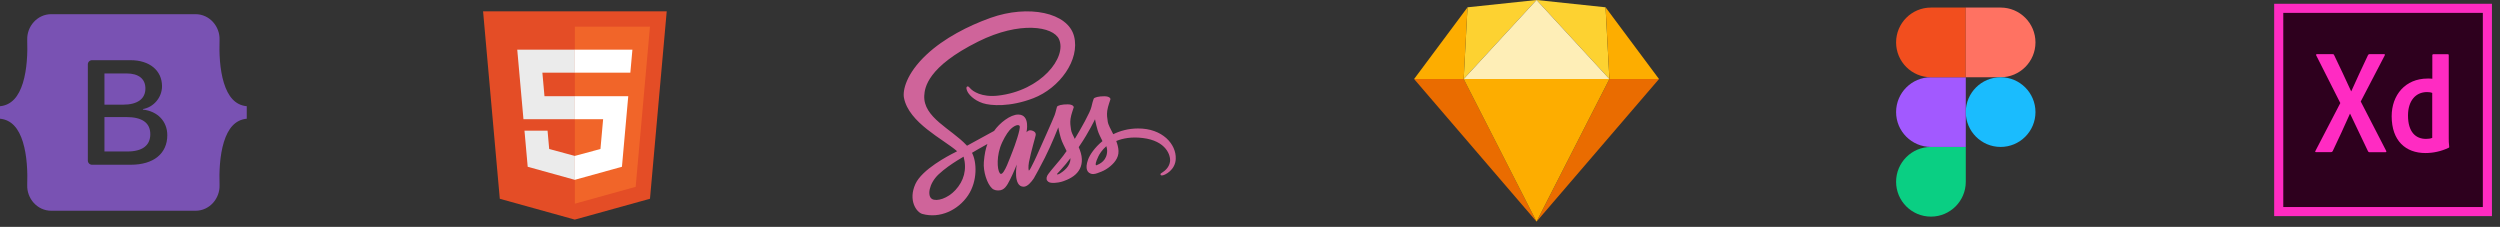 <svg xmlns="http://www.w3.org/2000/svg" xmlns:xlink="http://www.w3.org/1999/xlink" width="529px" height="48px" viewBox="0 0 529 48"><rect x="0" y="0" width="529" height="48" fill="#333333" stroke="none"/><title>svg0</title><g id="New" stroke="none" stroke-width="1" fill="none" fill-rule="evenodd"><g id="svg0"><g id="sketch-2" transform="translate(299.214, 0)" fill-rule="nonzero"><g id="a-link" transform="translate(0.01, 16.721)" fill="#EA6C00"><polygon id="a" points="10.494 0 25.908 30.17 0 0"></polygon></g><g id="b-link" transform="translate(38.83, 32.221) scale(-1, 1) translate(-38.83, -32.221) translate(25.83, 16.721)" fill="#EA6C00"><polygon id="b" points="10.494 0 25.908 30.17 0 0"></polygon></g><g id="c-link" transform="translate(10.503, 16.721)" fill="#FDAD00"><polygon id="c" points="0 0 30.828 0 15.414 30.17"></polygon></g><g id="d-link" transform="translate(10.503, 0.001)" fill="#FDD231"><polygon id="d" points="15.414 0 0.811 1.544 0 16.72"></polygon></g><g id="e-link" transform="translate(33.331, 8.501) scale(-1, 1) translate(-33.331, -8.501) translate(25.331, 0.001)" fill="#FDD231"><polygon id="e" points="15.414 0 0.811 1.544 0 16.72"></polygon></g><g id="f-link" transform="translate(45.83, 9.545) scale(-1, 1) translate(-45.83, -9.545) translate(39.83, 1.545)" fill="#FDAD00"><polygon id="f" points="0 15.176 11.305 0 10.494 15.176"></polygon></g><g id="g-link" transform="translate(0.01, 1.545)" fill="#FDAD00"><polygon id="g" points="0 15.176 11.305 0 10.494 15.176"></polygon></g><g id="h-link" transform="translate(10.503, 0.001)" fill="#FEEEB7"><polygon id="h" points="15.414 0 0 16.72 30.828 16.72"></polygon></g></g><path d="M10.845,3 C7.866,3 5.661,5.608 5.76,8.436 C5.855,11.152 5.732,14.671 4.846,17.541 C3.957,20.418 2.454,22.242 2.66453526e-13,22.476 L2.66453526e-13,25.118 C2.454,25.353 3.957,27.176 4.846,30.054 C5.732,32.923 5.855,36.442 5.76,39.159 C5.661,41.986 7.866,44.594 10.845,44.594 L41.373,44.594 C44.352,44.594 46.557,41.987 46.458,39.159 C46.363,36.442 46.486,32.923 47.372,30.054 C48.261,27.176 49.76,25.352 52.214,25.118 L52.214,22.476 C49.76,22.241 48.261,20.419 47.372,17.541 C46.486,14.672 46.363,11.152 46.458,8.436 C46.557,5.608 44.352,3 41.373,3 L10.845,3 L10.845,3 Z M35.4,28.604 C35.4,32.498 32.495,34.86 27.675,34.86 L19.47,34.86 C18.981,34.86 18.585,34.463 18.585,33.975 L18.585,13.62 C18.585,13.131 18.981,12.735 19.47,12.735 L27.628,12.735 C31.647,12.735 34.285,14.912 34.285,18.255 C34.285,20.601 32.511,22.701 30.25,23.069 L30.25,23.191 C33.327,23.529 35.4,25.66 35.4,28.604 L35.4,28.604 Z M26.78,15.54 L22.102,15.54 L22.102,22.149 L26.042,22.149 C29.088,22.149 30.768,20.922 30.768,18.73 C30.768,16.675 29.324,15.54 26.78,15.54 Z M22.102,24.771 L22.102,32.053 L26.952,32.053 C30.124,32.053 31.804,30.781 31.804,28.389 C31.804,25.997 30.077,24.77 26.748,24.77 L22.102,24.77 L22.102,24.771 Z" id="Shape" fill="#7952B3"></path><g id="html5" transform="translate(102.214, 2.4)" fill-rule="nonzero"><polygon id="Path" fill="#E44D26" points="3.542 39.662 0.005 -0.002 38.864 -0.002 35.323 39.656 19.411 44.068"></polygon><polygon id="Path" fill="#F16529" points="19.434 40.696 32.293 37.131 35.318 3.242 19.434 3.242"></polygon><path d="M19.434,17.952 L12.997,17.952 L12.553,12.971 L19.434,12.971 L19.434,8.106 L7.236,8.106 L7.353,9.411 L8.548,22.817 L19.434,22.817 L19.434,17.952 Z M19.434,30.586 L19.413,30.592 L13.995,29.129 L13.649,25.249 L8.766,25.249 L9.447,32.888 L19.412,35.654 L19.434,35.648 L19.434,30.586 Z" id="Shape" fill="#EBEBEB"></path><path d="M19.418,17.952 L19.418,22.817 L25.408,22.817 L24.843,29.126 L19.418,30.59 L19.418,35.651 L29.39,32.888 L29.463,32.066 L30.607,19.259 L30.725,17.952 L29.415,17.952 L19.418,17.952 Z M19.418,8.106 L19.418,12.971 L31.168,12.971 L31.266,11.878 L31.487,9.411 L31.604,8.106 L19.418,8.106 Z" id="Shape" fill="#FFFFFF"></path></g><g id="figma-1-(4)" transform="translate(401.214, 1.6)" fill-rule="nonzero"><path d="M7.373,44.237 C11.443,44.237 14.746,40.934 14.746,36.864 L14.746,29.491 L7.373,29.491 C3.303,29.491 0,32.794 0,36.864 C0,40.934 3.303,44.237 7.373,44.237 Z" id="path0_fill" fill="#0ACF83"></path><path d="M0,22.118 C0,18.049 3.303,14.746 7.373,14.746 L14.746,14.746 L14.746,29.491 L7.373,29.491 C3.303,29.491 0,26.188 0,22.118 Z" id="path1_fill" fill="#A259FF"></path><path d="M0,7.373 C0,3.303 3.303,0 7.373,0 L14.746,0 L14.746,14.746 L7.373,14.746 C3.303,14.746 0,11.443 0,7.373 Z" id="path1_fill_1_" fill="#F24E1E"></path><path d="M14.746,0 L22.118,0 C26.188,0 29.491,3.303 29.491,7.373 C29.491,11.443 26.188,14.746 22.118,14.746 L14.746,14.746 L14.746,0 Z" id="path2_fill" fill="#FF7262"></path><path d="M29.491,22.118 C29.491,26.188 26.188,29.491 22.118,29.491 C18.049,29.491 14.746,26.188 14.746,22.118 C14.746,18.049 18.049,14.746 22.118,14.746 C26.188,14.746 29.491,18.049 29.491,22.118 Z" id="path3_fill" fill="#1ABCFE"></path></g><g id="adobe-xd-(1)" transform="translate(481.214, 0.8)" fill-rule="nonzero"><polygon id="Path" fill="#2E001E" points="1.92 1.92 44.16 1.92 44.16 43.008 1.92 43.008"></polygon><path d="M0,0 L0,44.928 L46.08,44.928 L46.08,0 L0,0 Z M1.92,1.92 L44.16,1.92 L44.16,43.008 L1.92,43.008 L1.92,1.92 Z" id="Shape" fill="#FF2BC2"></path><path d="M33.466,18.874 C33.178,18.739 32.813,18.682 32.352,18.682 C29.933,18.682 28.32,20.544 28.32,23.635 C28.32,27.168 29.971,28.589 32.122,28.589 C32.582,28.589 33.082,28.531 33.446,28.378 L33.446,18.874 L33.466,18.874 Z M24.864,23.789 C24.864,19.315 27.744,15.821 32.467,15.821 C32.87,15.821 33.082,15.821 33.466,15.859 L33.466,10.867 C33.466,10.752 33.562,10.675 33.658,10.675 L36.749,10.675 C36.902,10.675 36.941,10.733 36.941,10.829 L36.941,28.378 C36.941,28.896 36.941,29.549 37.037,30.259 C37.037,30.394 37.037,30.413 36.922,30.47 C35.309,31.238 33.619,31.584 32.006,31.584 C27.84,31.584 24.864,29.011 24.864,23.789 L24.864,23.789 Z M18.317,20.678 L23.693,31.104 C23.789,31.258 23.731,31.411 23.578,31.411 L20.237,31.411 C20.026,31.411 19.93,31.354 19.834,31.162 C18.605,28.627 17.357,25.997 16.07,23.27 L16.032,23.27 C14.88,25.843 13.613,28.646 12.384,31.181 C12.288,31.334 12.192,31.392 12.038,31.392 L8.851,31.392 C8.659,31.392 8.64,31.238 8.736,31.123 L13.997,21.005 L8.909,10.944 C8.794,10.79 8.909,10.656 9.043,10.656 L12.346,10.656 C12.538,10.656 12.634,10.694 12.691,10.867 C13.901,13.421 15.13,15.936 16.282,18.509 L16.32,18.509 C17.434,15.974 18.662,13.421 19.834,10.906 C19.93,10.752 19.987,10.656 20.179,10.656 L23.27,10.656 C23.424,10.656 23.482,10.771 23.386,10.944 L18.317,20.678 L18.317,20.678 Z" id="Shape" fill="#FF2BC2"></path></g><g id="sass-1-(2)" transform="translate(191.214, 2.4)" fill="#CF649A" fill-rule="nonzero"><path d="M49.568,24.785 C47.555,24.796 45.812,25.279 44.35,25.999 C43.81,24.931 43.271,23.997 43.181,23.3 C43.079,22.491 42.956,21.996 43.079,21.029 C43.203,20.061 43.765,18.689 43.765,18.577 C43.754,18.476 43.642,17.981 42.483,17.97 C41.325,17.959 40.324,18.195 40.212,18.498 C40.099,18.802 39.874,19.499 39.728,20.219 C39.526,21.276 37.412,25.021 36.208,26.989 C35.815,26.224 35.477,25.549 35.41,25.009 C35.309,24.2 35.185,23.705 35.309,22.738 C35.432,21.771 35.995,20.399 35.995,20.286 C35.983,20.185 35.871,19.69 34.713,19.679 C33.554,19.668 32.554,19.904 32.441,20.208 C32.329,20.511 32.205,21.231 31.958,21.928 C31.721,22.625 28.91,28.878 28.179,30.509 C27.808,31.341 27.482,32.004 27.246,32.454 C27.01,32.904 27.234,32.488 27.212,32.533 C27.01,32.915 26.897,33.129 26.897,33.129 L26.897,33.14 C26.74,33.421 26.571,33.691 26.492,33.691 C26.436,33.691 26.323,32.938 26.515,31.903 C26.931,29.733 27.943,26.348 27.932,26.224 C27.932,26.168 28.123,25.572 27.279,25.268 C26.458,24.965 26.166,25.471 26.099,25.471 C26.031,25.471 25.975,25.651 25.975,25.651 C25.975,25.651 26.886,21.838 24.232,21.838 C22.567,21.838 20.273,23.649 19.138,25.302 C18.418,25.696 16.888,26.528 15.269,27.416 C14.651,27.754 14.01,28.113 13.402,28.44 L13.279,28.304 C10.063,24.875 4.114,22.445 4.361,17.835 C4.451,16.159 5.036,11.74 15.787,6.387 C24.592,2.001 31.643,3.204 32.868,5.881 C34.611,9.704 29.101,16.811 19.947,17.835 C16.461,18.228 14.628,16.879 14.167,16.373 C13.684,15.844 13.616,15.822 13.436,15.923 C13.144,16.081 13.324,16.553 13.436,16.834 C13.706,17.542 14.831,18.802 16.743,19.432 C18.418,19.983 22.511,20.286 27.459,18.375 C33.004,16.227 37.333,10.267 36.062,5.285 C34.769,0.213 26.357,-1.451 18.407,1.371 C13.672,3.058 8.544,5.69 4.856,9.142 C0.47,13.235 -0.227,16.811 0.065,18.296 C1.089,23.593 8.387,27.045 11.311,29.598 C11.165,29.676 11.03,29.755 10.906,29.823 C9.444,30.542 3.878,33.455 2.483,36.536 C0.909,40.022 2.73,42.53 3.945,42.867 C7.701,43.913 11.547,42.035 13.627,38.943 C15.696,35.85 15.449,31.835 14.493,30.002 L14.459,29.935 L15.606,29.26 C16.349,28.822 17.08,28.417 17.721,28.068 C17.361,29.046 17.102,30.205 16.967,31.892 C16.81,33.871 17.62,36.435 18.688,37.447 C19.16,37.885 19.722,37.897 20.071,37.897 C21.308,37.897 21.87,36.873 22.489,35.648 C23.254,34.152 23.928,32.42 23.928,32.42 C23.928,32.42 23.085,37.11 25.39,37.11 C26.234,37.11 27.077,36.019 27.459,35.456 L27.459,35.468 C27.459,35.468 27.482,35.434 27.527,35.355 C27.574,35.285 27.619,35.214 27.662,35.142 L27.662,35.119 C27.999,34.534 28.753,33.196 29.877,30.981 C31.328,28.124 32.722,24.548 32.722,24.548 C32.722,24.548 32.857,25.426 33.273,26.865 C33.521,27.72 34.06,28.653 34.476,29.564 C34.139,30.036 33.937,30.306 33.937,30.306 L33.948,30.317 C33.678,30.677 33.374,31.06 33.06,31.442 C31.913,32.814 30.541,34.377 30.361,34.827 C30.147,35.355 30.192,35.749 30.608,36.064 C30.912,36.289 31.452,36.334 32.025,36.289 C33.06,36.221 33.779,35.963 34.139,35.805 C34.701,35.603 35.342,35.299 35.961,34.849 C37.086,34.017 37.771,32.837 37.704,31.262 C37.67,30.396 37.389,29.542 37.041,28.732 C37.142,28.586 37.243,28.439 37.344,28.282 C39.121,25.684 40.493,22.828 40.493,22.828 C40.493,22.828 40.628,23.705 41.044,25.145 C41.257,25.876 41.685,26.674 42.067,27.461 C40.403,28.822 39.357,30.396 38.997,31.431 C38.334,33.343 38.851,34.209 39.829,34.411 C40.268,34.501 40.898,34.299 41.37,34.096 C41.955,33.905 42.663,33.579 43.316,33.095 C44.44,32.263 45.52,31.105 45.463,29.542 C45.43,28.822 45.238,28.114 44.98,27.439 C46.397,26.854 48.23,26.517 50.558,26.798 C55.562,27.383 56.551,30.509 56.36,31.813 C56.169,33.118 55.123,33.838 54.775,34.062 C54.426,34.276 54.314,34.355 54.347,34.512 C54.392,34.749 54.55,34.737 54.853,34.692 C55.269,34.625 57.485,33.624 57.575,31.218 C57.71,28.125 54.775,24.751 49.568,24.785 L49.568,24.785 Z M10.973,37.796 C9.32,39.606 6.993,40.292 6.003,39.707 C4.935,39.089 5.351,36.424 7.386,34.501 C8.623,33.331 10.231,32.252 11.288,31.588 C11.524,31.442 11.884,31.228 12.312,30.97 C12.379,30.925 12.424,30.902 12.424,30.902 C12.503,30.857 12.593,30.801 12.683,30.745 C13.436,33.489 12.717,35.895 10.973,37.796 L10.973,37.796 Z M23.062,29.575 C22.489,30.981 21.274,34.591 20.543,34.388 C19.914,34.22 19.531,31.487 20.42,28.788 C20.869,27.427 21.825,25.808 22.388,25.178 C23.299,24.166 24.288,23.829 24.536,24.245 C24.828,24.785 23.422,28.698 23.062,29.575 Z M33.037,34.343 C32.79,34.467 32.565,34.557 32.464,34.49 C32.385,34.445 32.565,34.276 32.565,34.276 C32.565,34.276 33.813,32.938 34.308,32.319 C34.589,31.959 34.926,31.543 35.286,31.071 L35.286,31.206 C35.286,32.825 33.734,33.905 33.037,34.343 Z M40.729,32.589 C40.549,32.454 40.572,32.038 41.179,30.733 C41.415,30.216 41.955,29.35 42.888,28.529 C43.001,28.867 43.068,29.193 43.057,29.496 C43.046,31.521 41.606,32.274 40.729,32.589 Z" id="Shape"></path></g></g></g></svg>